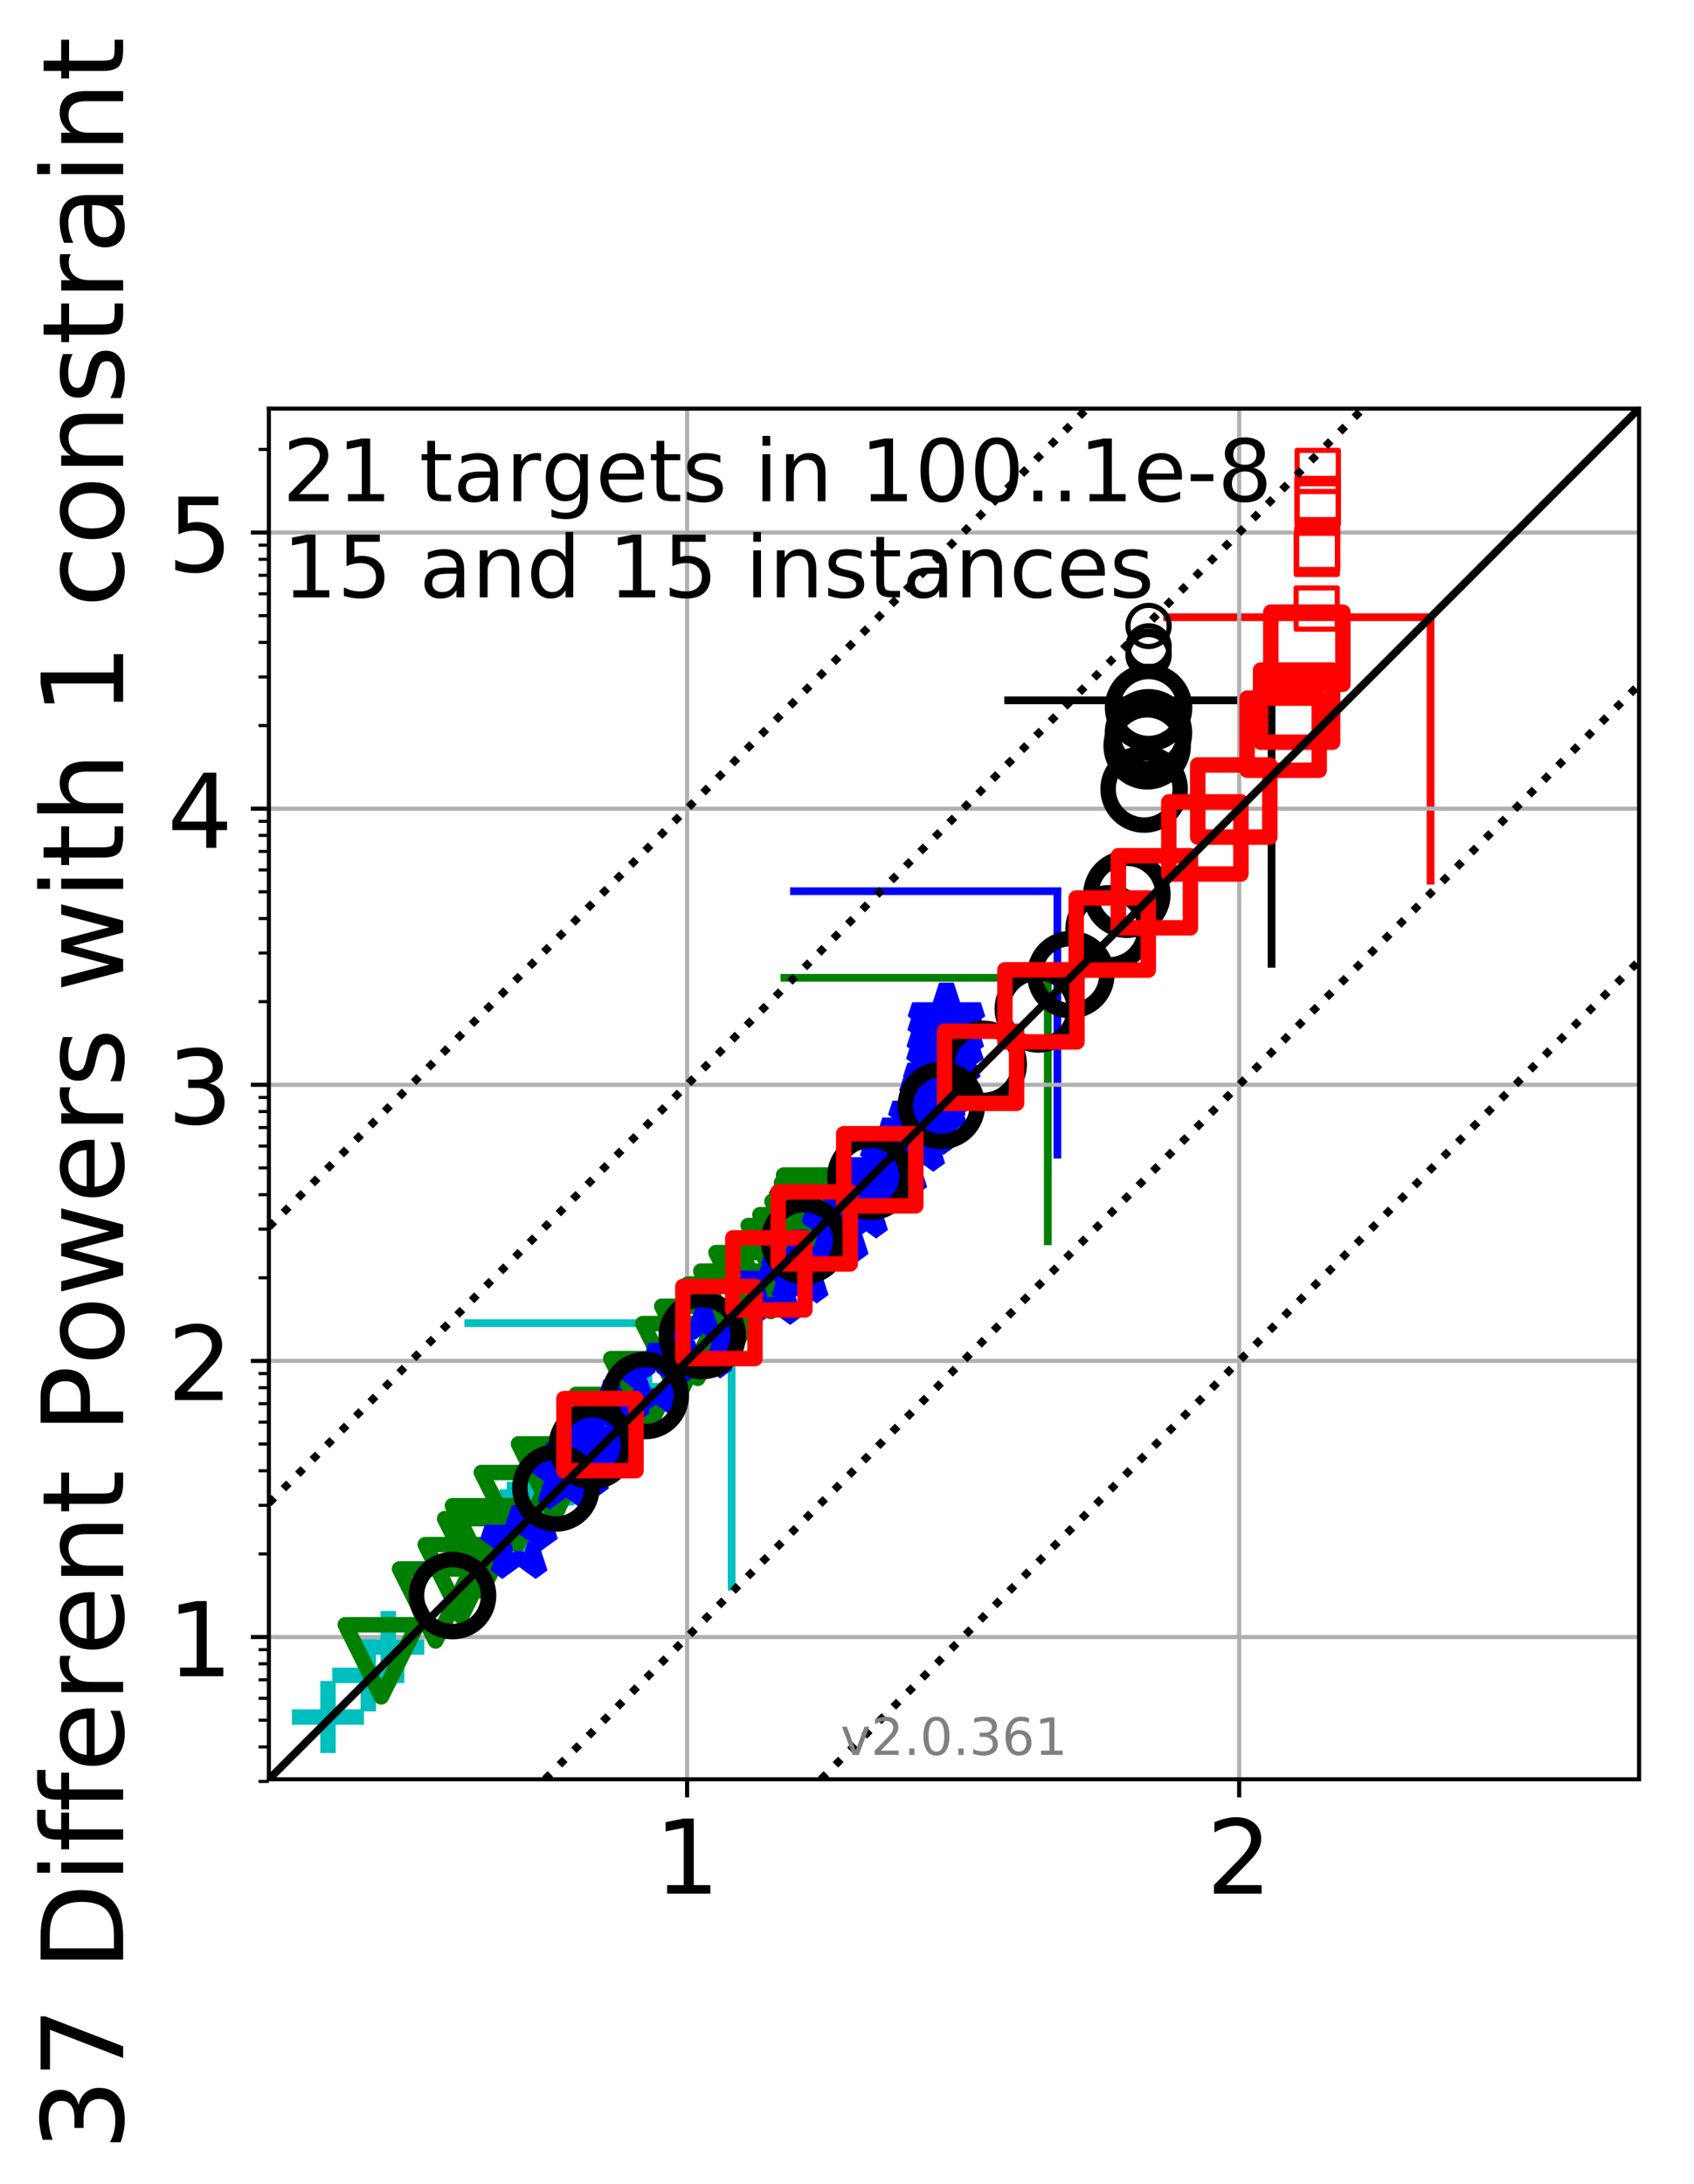 <?xml version="1.0" encoding="utf-8" standalone="no"?>
<!DOCTYPE svg PUBLIC "-//W3C//DTD SVG 1.1//EN"
  "http://www.w3.org/Graphics/SVG/1.1/DTD/svg11.dtd">
<!-- Created with matplotlib (http://matplotlib.org/) -->
<svg height="424pt" version="1.1" viewBox="0 0 329 424" width="329pt" xmlns="http://www.w3.org/2000/svg" xmlns:xlink="http://www.w3.org/1999/xlink">
 <defs>
  <style type="text/css">
*{stroke-linecap:butt;stroke-linejoin:round;}
  </style>
 </defs>
 <g id="figure_1">
  <g id="patch_1">
   <path d="M -0 424.783 
L 329.029 424.783 
L 329.029 0 
L -0 0 
z
" style="fill:#ffffff;"/>
  </g>
  <g id="axes_1">
   <g id="patch_2">
    <path d="M 52.217 345.447 
L 318.329 345.447 
L 318.329 79.335 
L 52.217 79.335 
z
" style="fill:#ffffff;"/>
   </g>
   <g id="line2d_1">
    <path clip-path="url(#p9c17850e7b)" d="M 142.097 308.044 
L 142.097 256.888 
" style="fill:none;stroke:#00bfbf;stroke-linecap:square;stroke-width:1.5;"/>
   </g>
   <g id="line2d_2">
    <path clip-path="url(#p9c17850e7b)" d="M 90.942 256.888 
L 142.097 256.888 
" style="fill:none;stroke:#00bfbf;stroke-linecap:square;stroke-width:1.5;"/>
   </g>
   <g id="line2d_3">
    <path clip-path="url(#p9c17850e7b)" d="M 203.494 240.997 
L 203.494 189.841 
" style="fill:none;stroke:#008000;stroke-linecap:square;stroke-width:1.5;"/>
   </g>
   <g id="line2d_4">
    <path clip-path="url(#p9c17850e7b)" d="M 152.338 189.841 
L 203.494 189.841 
" style="fill:none;stroke:#008000;stroke-linecap:square;stroke-width:1.5;"/>
   </g>
   <g id="line2d_5">
    <path clip-path="url(#p9c17850e7b)" d="M 205.359 224.182 
L 205.359 173.026 
" style="fill:none;stroke:#0000ff;stroke-linecap:square;stroke-width:1.5;"/>
   </g>
   <g id="line2d_6">
    <path clip-path="url(#p9c17850e7b)" d="M 154.203 173.026 
L 205.359 173.026 
" style="fill:none;stroke:#0000ff;stroke-linecap:square;stroke-width:1.5;"/>
   </g>
   <g id="line2d_7">
    <path clip-path="url(#p9c17850e7b)" d="M 246.958 187.123 
L 246.958 135.967 
" style="fill:none;stroke:#000000;stroke-linecap:square;stroke-width:1.5;"/>
   </g>
   <g id="line2d_8">
    <path clip-path="url(#p9c17850e7b)" d="M 195.802 135.967 
L 246.958 135.967 
" style="fill:none;stroke:#000000;stroke-linecap:square;stroke-width:1.5;"/>
   </g>
   <g id="line2d_9">
    <path clip-path="url(#p9c17850e7b)" d="M 277.835 170.984 
L 277.835 119.829 
" style="fill:none;stroke:#ff0000;stroke-linecap:square;stroke-width:1.5;"/>
   </g>
   <g id="line2d_10">
    <path clip-path="url(#p9c17850e7b)" d="M 226.679 119.829 
L 277.835 119.829 
" style="fill:none;stroke:#ff0000;stroke-linecap:square;stroke-width:1.5;"/>
   </g>
   <g id="matplotlib.axis_1">
    <g id="xtick_1">
     <g id="line2d_11">
      <path clip-path="url(#p9c17850e7b)" d="M 133.447 345.447 
L 133.447 79.335 
" style="fill:none;stroke:#b0b0b0;stroke-linecap:square;stroke-width:0.8;"/>
     </g>
     <g id="line2d_12">
      <defs>
       <path d="M 0 0 
L 0 3.5 
" id="md184f99ed3" style="stroke:#000000;stroke-width:0.8;"/>
      </defs>
      <g>
       <use style="stroke:#000000;stroke-width:0.8;" x="133.447" xlink:href="#md184f99ed3" y="345.447"/>
      </g>
     </g>
     <g id="text_1">
      <!-- 1 -->
      <defs>
       <path d="M 12.406 8.297 
L 28.516 8.297 
L 28.516 63.922 
L 10.984 60.406 
L 10.984 69.391 
L 28.422 72.906 
L 38.281 72.906 
L 38.281 8.297 
L 54.391 8.297 
L 54.391 0 
L 12.406 0 
z
" id="DejaVuSans-31"/>
      </defs>
      <g transform="translate(127.084 367.644)scale(0.2 -0.2)">
       <use xlink:href="#DejaVuSans-31"/>
      </g>
     </g>
    </g>
    <g id="xtick_2">
     <g id="line2d_13">
      <path clip-path="url(#p9c17850e7b)" d="M 240.664 345.447 
L 240.664 79.335 
" style="fill:none;stroke:#b0b0b0;stroke-linecap:square;stroke-width:0.8;"/>
     </g>
     <g id="line2d_14">
      <g>
       <use style="stroke:#000000;stroke-width:0.8;" x="240.664" xlink:href="#md184f99ed3" y="345.447"/>
      </g>
     </g>
     <g id="text_2">
      <!-- 2 -->
      <defs>
       <path d="M 19.188 8.297 
L 53.609 8.297 
L 53.609 0 
L 7.328 0 
L 7.328 8.297 
Q 12.938 14.109 22.625 23.891 
Q 32.328 33.688 34.812 36.531 
Q 39.547 41.844 41.422 45.531 
Q 43.312 49.219 43.312 52.781 
Q 43.312 58.594 39.234 62.25 
Q 35.156 65.922 28.609 65.922 
Q 23.969 65.922 18.812 64.312 
Q 13.672 62.703 7.812 59.422 
L 7.812 69.391 
Q 13.766 71.781 18.938 73 
Q 24.125 74.219 28.422 74.219 
Q 39.75 74.219 46.484 68.547 
Q 53.219 62.891 53.219 53.422 
Q 53.219 48.922 51.531 44.891 
Q 49.859 40.875 45.406 35.406 
Q 44.188 33.984 37.641 27.219 
Q 31.109 20.453 19.188 8.297 
z
" id="DejaVuSans-32"/>
      </defs>
      <g transform="translate(234.301 367.644)scale(0.2 -0.2)">
       <use xlink:href="#DejaVuSans-32"/>
      </g>
     </g>
    </g>
   </g>
   <g id="matplotlib.axis_2">
    <g id="ytick_1">
     <g id="line2d_15">
      <path clip-path="url(#p9c17850e7b)" d="M 52.217 317.826 
L 318.329 317.826 
" style="fill:none;stroke:#b0b0b0;stroke-linecap:square;stroke-width:0.8;"/>
     </g>
     <g id="line2d_16">
      <defs>
       <path d="M 0 0 
L -3.5 0 
" id="m68f5dae1fc" style="stroke:#000000;stroke-width:0.8;"/>
      </defs>
      <g>
       <use style="stroke:#000000;stroke-width:0.8;" x="52.217" xlink:href="#m68f5dae1fc" y="317.826"/>
      </g>
     </g>
     <g id="text_3">
      <!-- 1 -->
      <g transform="translate(32.492 325.425)scale(0.2 -0.2)">
       <use xlink:href="#DejaVuSans-31"/>
      </g>
     </g>
    </g>
    <g id="ytick_2">
     <g id="line2d_17">
      <path clip-path="url(#p9c17850e7b)" d="M 52.217 264.217 
L 318.329 264.217 
" style="fill:none;stroke:#b0b0b0;stroke-linecap:square;stroke-width:0.8;"/>
     </g>
     <g id="line2d_18">
      <g>
       <use style="stroke:#000000;stroke-width:0.8;" x="52.217" xlink:href="#m68f5dae1fc" y="264.217"/>
      </g>
     </g>
     <g id="text_4">
      <!-- 2 -->
      <g transform="translate(32.492 271.816)scale(0.2 -0.2)">
       <use xlink:href="#DejaVuSans-32"/>
      </g>
     </g>
    </g>
    <g id="ytick_3">
     <g id="line2d_19">
      <path clip-path="url(#p9c17850e7b)" d="M 52.217 210.609 
L 318.329 210.609 
" style="fill:none;stroke:#b0b0b0;stroke-linecap:square;stroke-width:0.8;"/>
     </g>
     <g id="line2d_20">
      <g>
       <use style="stroke:#000000;stroke-width:0.8;" x="52.217" xlink:href="#m68f5dae1fc" y="210.609"/>
      </g>
     </g>
     <g id="text_5">
      <!-- 3 -->
      <defs>
       <path d="M 40.578 39.312 
Q 47.656 37.797 51.625 33 
Q 55.609 28.219 55.609 21.188 
Q 55.609 10.406 48.188 4.484 
Q 40.766 -1.422 27.094 -1.422 
Q 22.516 -1.422 17.656 -0.516 
Q 12.797 0.391 7.625 2.203 
L 7.625 11.719 
Q 11.719 9.328 16.594 8.109 
Q 21.484 6.891 26.812 6.891 
Q 36.078 6.891 40.938 10.547 
Q 45.797 14.203 45.797 21.188 
Q 45.797 27.641 41.281 31.266 
Q 36.766 34.906 28.719 34.906 
L 20.219 34.906 
L 20.219 43.016 
L 29.109 43.016 
Q 36.375 43.016 40.234 45.922 
Q 44.094 48.828 44.094 54.297 
Q 44.094 59.906 40.109 62.906 
Q 36.141 65.922 28.719 65.922 
Q 24.656 65.922 20.016 65.031 
Q 15.375 64.156 9.812 62.312 
L 9.812 71.094 
Q 15.438 72.656 20.344 73.438 
Q 25.25 74.219 29.594 74.219 
Q 40.828 74.219 47.359 69.109 
Q 53.906 64.016 53.906 55.328 
Q 53.906 49.266 50.438 45.094 
Q 46.969 40.922 40.578 39.312 
z
" id="DejaVuSans-33"/>
      </defs>
      <g transform="translate(32.492 218.207)scale(0.2 -0.2)">
       <use xlink:href="#DejaVuSans-33"/>
      </g>
     </g>
    </g>
    <g id="ytick_4">
     <g id="line2d_21">
      <path clip-path="url(#p9c17850e7b)" d="M 52.217 157 
L 318.329 157 
" style="fill:none;stroke:#b0b0b0;stroke-linecap:square;stroke-width:0.8;"/>
     </g>
     <g id="line2d_22">
      <g>
       <use style="stroke:#000000;stroke-width:0.8;" x="52.217" xlink:href="#m68f5dae1fc" y="157"/>
      </g>
     </g>
     <g id="text_6">
      <!-- 4 -->
      <defs>
       <path d="M 37.797 64.312 
L 12.891 25.391 
L 37.797 25.391 
z
M 35.203 72.906 
L 47.609 72.906 
L 47.609 25.391 
L 58.016 25.391 
L 58.016 17.188 
L 47.609 17.188 
L 47.609 0 
L 37.797 0 
L 37.797 17.188 
L 4.891 17.188 
L 4.891 26.703 
z
" id="DejaVuSans-34"/>
      </defs>
      <g transform="translate(32.492 164.599)scale(0.2 -0.2)">
       <use xlink:href="#DejaVuSans-34"/>
      </g>
     </g>
    </g>
    <g id="ytick_5">
     <g id="line2d_23">
      <path clip-path="url(#p9c17850e7b)" d="M 52.217 103.392 
L 318.329 103.392 
" style="fill:none;stroke:#b0b0b0;stroke-linecap:square;stroke-width:0.8;"/>
     </g>
     <g id="line2d_24">
      <g>
       <use style="stroke:#000000;stroke-width:0.8;" x="52.217" xlink:href="#m68f5dae1fc" y="103.392"/>
      </g>
     </g>
     <g id="text_7">
      <!-- 5 -->
      <defs>
       <path d="M 10.797 72.906 
L 49.516 72.906 
L 49.516 64.594 
L 19.828 64.594 
L 19.828 46.734 
Q 21.969 47.469 24.109 47.828 
Q 26.266 48.188 28.422 48.188 
Q 40.625 48.188 47.75 41.5 
Q 54.891 34.812 54.891 23.391 
Q 54.891 11.625 47.562 5.094 
Q 40.234 -1.422 26.906 -1.422 
Q 22.312 -1.422 17.547 -0.641 
Q 12.797 0.141 7.719 1.703 
L 7.719 11.625 
Q 12.109 9.234 16.797 8.062 
Q 21.484 6.891 26.703 6.891 
Q 35.156 6.891 40.078 11.328 
Q 45.016 15.766 45.016 23.391 
Q 45.016 31 40.078 35.438 
Q 35.156 39.891 26.703 39.891 
Q 22.75 39.891 18.812 39.016 
Q 14.891 38.141 10.797 36.281 
z
" id="DejaVuSans-35"/>
      </defs>
      <g transform="translate(32.492 110.99)scale(0.2 -0.2)">
       <use xlink:href="#DejaVuSans-35"/>
      </g>
     </g>
    </g>
    <g id="ytick_6">
     <g id="line2d_25">
      <defs>
       <path d="M 0 0 
L -2 0 
" id="md8cac33930" style="stroke:#000000;stroke-width:0.6;"/>
      </defs>
      <g>
       <use style="stroke:#000000;stroke-width:0.6;" x="52.217" xlink:href="#md8cac33930" y="345.857"/>
      </g>
     </g>
    </g>
    <g id="ytick_7">
     <g id="line2d_26">
      <g>
       <use style="stroke:#000000;stroke-width:0.6;" x="52.217" xlink:href="#md8cac33930" y="339.159"/>
      </g>
     </g>
    </g>
    <g id="ytick_8">
     <g id="line2d_27">
      <g>
       <use style="stroke:#000000;stroke-width:0.6;" x="52.217" xlink:href="#md8cac33930" y="333.964"/>
      </g>
     </g>
    </g>
    <g id="ytick_9">
     <g id="line2d_28">
      <g>
       <use style="stroke:#000000;stroke-width:0.6;" x="52.217" xlink:href="#md8cac33930" y="329.719"/>
      </g>
     </g>
    </g>
    <g id="ytick_10">
     <g id="line2d_29">
      <g>
       <use style="stroke:#000000;stroke-width:0.6;" x="52.217" xlink:href="#md8cac33930" y="326.13"/>
      </g>
     </g>
    </g>
    <g id="ytick_11">
     <g id="line2d_30">
      <g>
       <use style="stroke:#000000;stroke-width:0.6;" x="52.217" xlink:href="#md8cac33930" y="323.021"/>
      </g>
     </g>
    </g>
    <g id="ytick_12">
     <g id="line2d_31">
      <g>
       <use style="stroke:#000000;stroke-width:0.6;" x="52.217" xlink:href="#md8cac33930" y="320.279"/>
      </g>
     </g>
    </g>
    <g id="ytick_13">
     <g id="line2d_32">
      <g>
       <use style="stroke:#000000;stroke-width:0.6;" x="52.217" xlink:href="#md8cac33930" y="301.688"/>
      </g>
     </g>
    </g>
    <g id="ytick_14">
     <g id="line2d_33">
      <g>
       <use style="stroke:#000000;stroke-width:0.6;" x="52.217" xlink:href="#md8cac33930" y="292.248"/>
      </g>
     </g>
    </g>
    <g id="ytick_15">
     <g id="line2d_34">
      <g>
       <use style="stroke:#000000;stroke-width:0.6;" x="52.217" xlink:href="#md8cac33930" y="285.551"/>
      </g>
     </g>
    </g>
    <g id="ytick_16">
     <g id="line2d_35">
      <g>
       <use style="stroke:#000000;stroke-width:0.6;" x="52.217" xlink:href="#md8cac33930" y="280.355"/>
      </g>
     </g>
    </g>
    <g id="ytick_17">
     <g id="line2d_36">
      <g>
       <use style="stroke:#000000;stroke-width:0.6;" x="52.217" xlink:href="#md8cac33930" y="276.111"/>
      </g>
     </g>
    </g>
    <g id="ytick_18">
     <g id="line2d_37">
      <g>
       <use style="stroke:#000000;stroke-width:0.6;" x="52.217" xlink:href="#md8cac33930" y="272.522"/>
      </g>
     </g>
    </g>
    <g id="ytick_19">
     <g id="line2d_38">
      <g>
       <use style="stroke:#000000;stroke-width:0.6;" x="52.217" xlink:href="#md8cac33930" y="269.413"/>
      </g>
     </g>
    </g>
    <g id="ytick_20">
     <g id="line2d_39">
      <g>
       <use style="stroke:#000000;stroke-width:0.6;" x="52.217" xlink:href="#md8cac33930" y="266.67"/>
      </g>
     </g>
    </g>
    <g id="ytick_21">
     <g id="line2d_40">
      <g>
       <use style="stroke:#000000;stroke-width:0.6;" x="52.217" xlink:href="#md8cac33930" y="248.08"/>
      </g>
     </g>
    </g>
    <g id="ytick_22">
     <g id="line2d_41">
      <g>
       <use style="stroke:#000000;stroke-width:0.6;" x="52.217" xlink:href="#md8cac33930" y="238.64"/>
      </g>
     </g>
    </g>
    <g id="ytick_23">
     <g id="line2d_42">
      <g>
       <use style="stroke:#000000;stroke-width:0.6;" x="52.217" xlink:href="#md8cac33930" y="231.942"/>
      </g>
     </g>
    </g>
    <g id="ytick_24">
     <g id="line2d_43">
      <g>
       <use style="stroke:#000000;stroke-width:0.6;" x="52.217" xlink:href="#md8cac33930" y="226.747"/>
      </g>
     </g>
    </g>
    <g id="ytick_25">
     <g id="line2d_44">
      <g>
       <use style="stroke:#000000;stroke-width:0.6;" x="52.217" xlink:href="#md8cac33930" y="222.502"/>
      </g>
     </g>
    </g>
    <g id="ytick_26">
     <g id="line2d_45">
      <g>
       <use style="stroke:#000000;stroke-width:0.6;" x="52.217" xlink:href="#md8cac33930" y="218.913"/>
      </g>
     </g>
    </g>
    <g id="ytick_27">
     <g id="line2d_46">
      <g>
       <use style="stroke:#000000;stroke-width:0.6;" x="52.217" xlink:href="#md8cac33930" y="215.804"/>
      </g>
     </g>
    </g>
    <g id="ytick_28">
     <g id="line2d_47">
      <g>
       <use style="stroke:#000000;stroke-width:0.6;" x="52.217" xlink:href="#md8cac33930" y="213.062"/>
      </g>
     </g>
    </g>
    <g id="ytick_29">
     <g id="line2d_48">
      <g>
       <use style="stroke:#000000;stroke-width:0.6;" x="52.217" xlink:href="#md8cac33930" y="194.471"/>
      </g>
     </g>
    </g>
    <g id="ytick_30">
     <g id="line2d_49">
      <g>
       <use style="stroke:#000000;stroke-width:0.6;" x="52.217" xlink:href="#md8cac33930" y="185.031"/>
      </g>
     </g>
    </g>
    <g id="ytick_31">
     <g id="line2d_50">
      <g>
       <use style="stroke:#000000;stroke-width:0.6;" x="52.217" xlink:href="#md8cac33930" y="178.333"/>
      </g>
     </g>
    </g>
    <g id="ytick_32">
     <g id="line2d_51">
      <g>
       <use style="stroke:#000000;stroke-width:0.6;" x="52.217" xlink:href="#md8cac33930" y="173.138"/>
      </g>
     </g>
    </g>
    <g id="ytick_33">
     <g id="line2d_52">
      <g>
       <use style="stroke:#000000;stroke-width:0.6;" x="52.217" xlink:href="#md8cac33930" y="168.893"/>
      </g>
     </g>
    </g>
    <g id="ytick_34">
     <g id="line2d_53">
      <g>
       <use style="stroke:#000000;stroke-width:0.6;" x="52.217" xlink:href="#md8cac33930" y="165.304"/>
      </g>
     </g>
    </g>
    <g id="ytick_35">
     <g id="line2d_54">
      <g>
       <use style="stroke:#000000;stroke-width:0.6;" x="52.217" xlink:href="#md8cac33930" y="162.195"/>
      </g>
     </g>
    </g>
    <g id="ytick_36">
     <g id="line2d_55">
      <g>
       <use style="stroke:#000000;stroke-width:0.6;" x="52.217" xlink:href="#md8cac33930" y="159.453"/>
      </g>
     </g>
    </g>
    <g id="ytick_37">
     <g id="line2d_56">
      <g>
       <use style="stroke:#000000;stroke-width:0.6;" x="52.217" xlink:href="#md8cac33930" y="140.862"/>
      </g>
     </g>
    </g>
    <g id="ytick_38">
     <g id="line2d_57">
      <g>
       <use style="stroke:#000000;stroke-width:0.6;" x="52.217" xlink:href="#md8cac33930" y="131.422"/>
      </g>
     </g>
    </g>
    <g id="ytick_39">
     <g id="line2d_58">
      <g>
       <use style="stroke:#000000;stroke-width:0.6;" x="52.217" xlink:href="#md8cac33930" y="124.725"/>
      </g>
     </g>
    </g>
    <g id="ytick_40">
     <g id="line2d_59">
      <g>
       <use style="stroke:#000000;stroke-width:0.6;" x="52.217" xlink:href="#md8cac33930" y="119.529"/>
      </g>
     </g>
    </g>
    <g id="ytick_41">
     <g id="line2d_60">
      <g>
       <use style="stroke:#000000;stroke-width:0.6;" x="52.217" xlink:href="#md8cac33930" y="115.285"/>
      </g>
     </g>
    </g>
    <g id="ytick_42">
     <g id="line2d_61">
      <g>
       <use style="stroke:#000000;stroke-width:0.6;" x="52.217" xlink:href="#md8cac33930" y="111.696"/>
      </g>
     </g>
    </g>
    <g id="ytick_43">
     <g id="line2d_62">
      <g>
       <use style="stroke:#000000;stroke-width:0.6;" x="52.217" xlink:href="#md8cac33930" y="108.587"/>
      </g>
     </g>
    </g>
    <g id="ytick_44">
     <g id="line2d_63">
      <g>
       <use style="stroke:#000000;stroke-width:0.6;" x="52.217" xlink:href="#md8cac33930" y="105.845"/>
      </g>
     </g>
    </g>
    <g id="ytick_45">
     <g id="line2d_64">
      <g>
       <use style="stroke:#000000;stroke-width:0.6;" x="52.217" xlink:href="#md8cac33930" y="87.254"/>
      </g>
     </g>
    </g>
    <g id="text_8">
     <!-- 37 Different Powers with 1 constraint -->
     <defs>
      <path d="M 8.203 72.906 
L 55.078 72.906 
L 55.078 68.703 
L 28.609 0 
L 18.312 0 
L 43.219 64.594 
L 8.203 64.594 
z
" id="DejaVuSans-37"/>
      <path id="DejaVuSans-20"/>
      <path d="M 19.672 64.797 
L 19.672 8.109 
L 31.594 8.109 
Q 46.688 8.109 53.688 14.938 
Q 60.688 21.781 60.688 36.531 
Q 60.688 51.172 53.688 57.984 
Q 46.688 64.797 31.594 64.797 
z
M 9.812 72.906 
L 30.078 72.906 
Q 51.266 72.906 61.172 64.094 
Q 71.094 55.281 71.094 36.531 
Q 71.094 17.672 61.125 8.828 
Q 51.172 0 30.078 0 
L 9.812 0 
z
" id="DejaVuSans-44"/>
      <path d="M 9.422 54.688 
L 18.406 54.688 
L 18.406 0 
L 9.422 0 
z
M 9.422 75.984 
L 18.406 75.984 
L 18.406 64.594 
L 9.422 64.594 
z
" id="DejaVuSans-69"/>
      <path d="M 37.109 75.984 
L 37.109 68.5 
L 28.516 68.5 
Q 23.688 68.5 21.797 66.547 
Q 19.922 64.594 19.922 59.516 
L 19.922 54.688 
L 34.719 54.688 
L 34.719 47.703 
L 19.922 47.703 
L 19.922 0 
L 10.891 0 
L 10.891 47.703 
L 2.297 47.703 
L 2.297 54.688 
L 10.891 54.688 
L 10.891 58.5 
Q 10.891 67.625 15.141 71.797 
Q 19.391 75.984 28.609 75.984 
z
" id="DejaVuSans-66"/>
      <path d="M 56.203 29.594 
L 56.203 25.203 
L 14.891 25.203 
Q 15.484 15.922 20.484 11.062 
Q 25.484 6.203 34.422 6.203 
Q 39.594 6.203 44.453 7.469 
Q 49.312 8.734 54.109 11.281 
L 54.109 2.781 
Q 49.266 0.734 44.188 -0.344 
Q 39.109 -1.422 33.891 -1.422 
Q 20.797 -1.422 13.156 6.188 
Q 5.516 13.812 5.516 26.812 
Q 5.516 40.234 12.766 48.109 
Q 20.016 56 32.328 56 
Q 43.359 56 49.781 48.891 
Q 56.203 41.797 56.203 29.594 
z
M 47.219 32.234 
Q 47.125 39.594 43.094 43.984 
Q 39.062 48.391 32.422 48.391 
Q 24.906 48.391 20.391 44.141 
Q 15.875 39.891 15.188 32.172 
z
" id="DejaVuSans-65"/>
      <path d="M 41.109 46.297 
Q 39.594 47.172 37.812 47.578 
Q 36.031 48 33.891 48 
Q 26.266 48 22.188 43.047 
Q 18.109 38.094 18.109 28.812 
L 18.109 0 
L 9.078 0 
L 9.078 54.688 
L 18.109 54.688 
L 18.109 46.188 
Q 20.953 51.172 25.484 53.578 
Q 30.031 56 36.531 56 
Q 37.453 56 38.578 55.875 
Q 39.703 55.766 41.062 55.516 
z
" id="DejaVuSans-72"/>
      <path d="M 54.891 33.016 
L 54.891 0 
L 45.906 0 
L 45.906 32.719 
Q 45.906 40.484 42.875 44.328 
Q 39.844 48.188 33.797 48.188 
Q 26.516 48.188 22.312 43.547 
Q 18.109 38.922 18.109 30.906 
L 18.109 0 
L 9.078 0 
L 9.078 54.688 
L 18.109 54.688 
L 18.109 46.188 
Q 21.344 51.125 25.703 53.562 
Q 30.078 56 35.797 56 
Q 45.219 56 50.047 50.172 
Q 54.891 44.344 54.891 33.016 
z
" id="DejaVuSans-6e"/>
      <path d="M 18.312 70.219 
L 18.312 54.688 
L 36.812 54.688 
L 36.812 47.703 
L 18.312 47.703 
L 18.312 18.016 
Q 18.312 11.328 20.141 9.422 
Q 21.969 7.516 27.594 7.516 
L 36.812 7.516 
L 36.812 0 
L 27.594 0 
Q 17.188 0 13.234 3.875 
Q 9.281 7.766 9.281 18.016 
L 9.281 47.703 
L 2.688 47.703 
L 2.688 54.688 
L 9.281 54.688 
L 9.281 70.219 
z
" id="DejaVuSans-74"/>
      <path d="M 19.672 64.797 
L 19.672 37.406 
L 32.078 37.406 
Q 38.969 37.406 42.719 40.969 
Q 46.484 44.531 46.484 51.125 
Q 46.484 57.672 42.719 61.234 
Q 38.969 64.797 32.078 64.797 
z
M 9.812 72.906 
L 32.078 72.906 
Q 44.344 72.906 50.609 67.359 
Q 56.891 61.812 56.891 51.125 
Q 56.891 40.328 50.609 34.812 
Q 44.344 29.297 32.078 29.297 
L 19.672 29.297 
L 19.672 0 
L 9.812 0 
z
" id="DejaVuSans-50"/>
      <path d="M 30.609 48.391 
Q 23.391 48.391 19.188 42.75 
Q 14.984 37.109 14.984 27.297 
Q 14.984 17.484 19.156 11.844 
Q 23.344 6.203 30.609 6.203 
Q 37.797 6.203 41.984 11.859 
Q 46.188 17.531 46.188 27.297 
Q 46.188 37.016 41.984 42.703 
Q 37.797 48.391 30.609 48.391 
z
M 30.609 56 
Q 42.328 56 49.016 48.375 
Q 55.719 40.766 55.719 27.297 
Q 55.719 13.875 49.016 6.219 
Q 42.328 -1.422 30.609 -1.422 
Q 18.844 -1.422 12.172 6.219 
Q 5.516 13.875 5.516 27.297 
Q 5.516 40.766 12.172 48.375 
Q 18.844 56 30.609 56 
z
" id="DejaVuSans-6f"/>
      <path d="M 4.203 54.688 
L 13.188 54.688 
L 24.422 12.016 
L 35.594 54.688 
L 46.188 54.688 
L 57.422 12.016 
L 68.609 54.688 
L 77.594 54.688 
L 63.281 0 
L 52.688 0 
L 40.922 44.828 
L 29.109 0 
L 18.5 0 
z
" id="DejaVuSans-77"/>
      <path d="M 44.281 53.078 
L 44.281 44.578 
Q 40.484 46.531 36.375 47.5 
Q 32.281 48.484 27.875 48.484 
Q 21.188 48.484 17.844 46.438 
Q 14.5 44.391 14.5 40.281 
Q 14.5 37.156 16.891 35.375 
Q 19.281 33.594 26.516 31.984 
L 29.594 31.297 
Q 39.156 29.25 43.188 25.516 
Q 47.219 21.781 47.219 15.094 
Q 47.219 7.469 41.188 3.016 
Q 35.156 -1.422 24.609 -1.422 
Q 20.219 -1.422 15.453 -0.562 
Q 10.688 0.297 5.422 2 
L 5.422 11.281 
Q 10.406 8.688 15.234 7.391 
Q 20.062 6.109 24.812 6.109 
Q 31.156 6.109 34.562 8.281 
Q 37.984 10.453 37.984 14.406 
Q 37.984 18.062 35.516 20.016 
Q 33.062 21.969 24.703 23.781 
L 21.578 24.516 
Q 13.234 26.266 9.516 29.906 
Q 5.812 33.547 5.812 39.891 
Q 5.812 47.609 11.281 51.797 
Q 16.75 56 26.812 56 
Q 31.781 56 36.172 55.266 
Q 40.578 54.547 44.281 53.078 
z
" id="DejaVuSans-73"/>
      <path d="M 54.891 33.016 
L 54.891 0 
L 45.906 0 
L 45.906 32.719 
Q 45.906 40.484 42.875 44.328 
Q 39.844 48.188 33.797 48.188 
Q 26.516 48.188 22.312 43.547 
Q 18.109 38.922 18.109 30.906 
L 18.109 0 
L 9.078 0 
L 9.078 75.984 
L 18.109 75.984 
L 18.109 46.188 
Q 21.344 51.125 25.703 53.562 
Q 30.078 56 35.797 56 
Q 45.219 56 50.047 50.172 
Q 54.891 44.344 54.891 33.016 
z
" id="DejaVuSans-68"/>
      <path d="M 48.781 52.594 
L 48.781 44.188 
Q 44.969 46.297 41.141 47.344 
Q 37.312 48.391 33.406 48.391 
Q 24.656 48.391 19.812 42.844 
Q 14.984 37.312 14.984 27.297 
Q 14.984 17.281 19.812 11.734 
Q 24.656 6.203 33.406 6.203 
Q 37.312 6.203 41.141 7.25 
Q 44.969 8.297 48.781 10.406 
L 48.781 2.094 
Q 45.016 0.344 40.984 -0.531 
Q 36.969 -1.422 32.422 -1.422 
Q 20.062 -1.422 12.781 6.344 
Q 5.516 14.109 5.516 27.297 
Q 5.516 40.672 12.859 48.328 
Q 20.219 56 33.016 56 
Q 37.156 56 41.109 55.141 
Q 45.062 54.297 48.781 52.594 
z
" id="DejaVuSans-63"/>
      <path d="M 34.281 27.484 
Q 23.391 27.484 19.188 25 
Q 14.984 22.516 14.984 16.5 
Q 14.984 11.719 18.141 8.906 
Q 21.297 6.109 26.703 6.109 
Q 34.188 6.109 38.703 11.406 
Q 43.219 16.703 43.219 25.484 
L 43.219 27.484 
z
M 52.203 31.203 
L 52.203 0 
L 43.219 0 
L 43.219 8.297 
Q 40.141 3.328 35.547 0.953 
Q 30.953 -1.422 24.312 -1.422 
Q 15.922 -1.422 10.953 3.297 
Q 6 8.016 6 15.922 
Q 6 25.141 12.172 29.828 
Q 18.359 34.516 30.609 34.516 
L 43.219 34.516 
L 43.219 35.406 
Q 43.219 41.609 39.141 45 
Q 35.062 48.391 27.688 48.391 
Q 23 48.391 18.547 47.266 
Q 14.109 46.141 10.016 43.891 
L 10.016 52.203 
Q 14.938 54.109 19.578 55.047 
Q 24.219 56 28.609 56 
Q 40.484 56 46.344 49.844 
Q 52.203 43.703 52.203 31.203 
z
" id="DejaVuSans-61"/>
     </defs>
     <g transform="translate(23.917 417.582)rotate(-90)scale(0.22 -0.22)">
      <use xlink:href="#DejaVuSans-33"/>
      <use x="63.623" xlink:href="#DejaVuSans-37"/>
      <use x="127.246" xlink:href="#DejaVuSans-20"/>
      <use x="159.033" xlink:href="#DejaVuSans-44"/>
      <use x="236.035" xlink:href="#DejaVuSans-69"/>
      <use x="263.818" xlink:href="#DejaVuSans-66"/>
      <use x="299.023" xlink:href="#DejaVuSans-66"/>
      <use x="334.229" xlink:href="#DejaVuSans-65"/>
      <use x="395.752" xlink:href="#DejaVuSans-72"/>
      <use x="436.834" xlink:href="#DejaVuSans-65"/>
      <use x="498.357" xlink:href="#DejaVuSans-6e"/>
      <use x="561.736" xlink:href="#DejaVuSans-74"/>
      <use x="600.945" xlink:href="#DejaVuSans-20"/>
      <use x="632.732" xlink:href="#DejaVuSans-50"/>
      <use x="692.988" xlink:href="#DejaVuSans-6f"/>
      <use x="754.17" xlink:href="#DejaVuSans-77"/>
      <use x="835.957" xlink:href="#DejaVuSans-65"/>
      <use x="897.48" xlink:href="#DejaVuSans-72"/>
      <use x="938.594" xlink:href="#DejaVuSans-73"/>
      <use x="990.693" xlink:href="#DejaVuSans-20"/>
      <use x="1022.48" xlink:href="#DejaVuSans-77"/>
      <use x="1104.268" xlink:href="#DejaVuSans-69"/>
      <use x="1132.051" xlink:href="#DejaVuSans-74"/>
      <use x="1171.26" xlink:href="#DejaVuSans-68"/>
      <use x="1234.639" xlink:href="#DejaVuSans-20"/>
      <use x="1266.426" xlink:href="#DejaVuSans-31"/>
      <use x="1330.049" xlink:href="#DejaVuSans-20"/>
      <use x="1361.836" xlink:href="#DejaVuSans-63"/>
      <use x="1416.816" xlink:href="#DejaVuSans-6f"/>
      <use x="1477.998" xlink:href="#DejaVuSans-6e"/>
      <use x="1541.377" xlink:href="#DejaVuSans-73"/>
      <use x="1593.477" xlink:href="#DejaVuSans-74"/>
      <use x="1632.686" xlink:href="#DejaVuSans-72"/>
      <use x="1673.799" xlink:href="#DejaVuSans-61"/>
      <use x="1735.078" xlink:href="#DejaVuSans-69"/>
      <use x="1762.861" xlink:href="#DejaVuSans-6e"/>
      <use x="1826.24" xlink:href="#DejaVuSans-74"/>
     </g>
    </g>
   </g>
   <g id="line2d_65">
    <defs>
     <path d="M -7 0 
L 7 0 
M 0 7 
L 0 -7 
" id="m85fbe6b31f" style="stroke:#00bfbf;stroke-width:3;"/>
    </defs>
    <g>
     <use style="fill:none;stroke:#00bfbf;stroke-width:3;" x="63.7" xlink:href="#m85fbe6b31f" y="333.351"/>
     <use style="fill:none;stroke:#00bfbf;stroke-width:3;" x="71.534" xlink:href="#m85fbe6b31f" y="325.26"/>
     <use style="fill:none;stroke:#00bfbf;stroke-width:3;" x="75.406" xlink:href="#m85fbe6b31f" y="319.767"/>
     <use style="fill:none;stroke:#00bfbf;stroke-width:3;" x="102.084" xlink:href="#m85fbe6b31f" y="294.302"/>
     <use style="fill:none;stroke:#00bfbf;stroke-width:3;" x="102.79" xlink:href="#m85fbe6b31f" y="292.352"/>
     <use style="fill:none;stroke:#00bfbf;stroke-width:3;" x="104.03" xlink:href="#m85fbe6b31f" y="290.649"/>
     <use style="fill:none;stroke:#00bfbf;stroke-width:3;" x="105.416" xlink:href="#m85fbe6b31f" y="289.152"/>
     <use style="fill:none;stroke:#00bfbf;stroke-width:3;" x="106.724" xlink:href="#m85fbe6b31f" y="287.661"/>
     <use style="fill:none;stroke:#00bfbf;stroke-width:3;" x="107.398" xlink:href="#m85fbe6b31f" y="286.34"/>
     <use style="fill:none;stroke:#00bfbf;stroke-width:3;" x="109.918" xlink:href="#m85fbe6b31f" y="285.319"/>
     <use style="fill:none;stroke:#00bfbf;stroke-width:3;" x="110.673" xlink:href="#m85fbe6b31f" y="285.089"/>
     <use style="fill:none;stroke:#00bfbf;stroke-width:3;" x="111.324" xlink:href="#m85fbe6b31f" y="283.831"/>
     <use style="fill:none;stroke:#00bfbf;stroke-width:3;" x="113.176" xlink:href="#m85fbe6b31f" y="281.241"/>
     <use style="fill:none;stroke:#00bfbf;stroke-width:3;" x="115.569" xlink:href="#m85fbe6b31f" y="279.264"/>
     <use style="fill:none;stroke:#00bfbf;stroke-width:3;" x="117.678" xlink:href="#m85fbe6b31f" y="278.449"/>
     <use style="fill:none;stroke:#00bfbf;stroke-width:3;" x="119.043" xlink:href="#m85fbe6b31f" y="276.162"/>
     <use style="fill:none;stroke:#00bfbf;stroke-width:3;" x="119.612" xlink:href="#m85fbe6b31f" y="274.852"/>
     <use style="fill:none;stroke:#00bfbf;stroke-width:3;" x="120.871" xlink:href="#m85fbe6b31f" y="273.472"/>
     <use style="fill:none;stroke:#00bfbf;stroke-width:3;" x="121.811" xlink:href="#m85fbe6b31f" y="272.924"/>
     <use style="fill:none;stroke:#00bfbf;stroke-width:3;" x="123.82" xlink:href="#m85fbe6b31f" y="271.312"/>
     <use style="fill:none;stroke:#00bfbf;stroke-width:3;" x="125.187" xlink:href="#m85fbe6b31f" y="270.002"/>
    </g>
   </g>
   <g id="line2d_66">
    <defs>
     <path d="M -0 7 
L 7 -7 
L -7 -7 
z
" id="m164b5a5b5c" style="stroke:#008000;stroke-linejoin:miter;stroke-width:3;"/>
    </defs>
    <g>
     <use style="fill:none;stroke:#008000;stroke-linejoin:miter;stroke-width:3;" x="74.053" xlink:href="#m164b5a5b5c" y="322.446"/>
     <use style="fill:none;stroke:#008000;stroke-linejoin:miter;stroke-width:3;" x="84.594" xlink:href="#m164b5a5b5c" y="311.599"/>
     <use style="fill:none;stroke:#008000;stroke-linejoin:miter;stroke-width:3;" x="89.586" xlink:href="#m164b5a5b5c" y="306.884"/>
     <use style="fill:none;stroke:#008000;stroke-linejoin:miter;stroke-width:3;" x="93.35" xlink:href="#m164b5a5b5c" y="301.844"/>
     <use style="fill:none;stroke:#008000;stroke-linejoin:miter;stroke-width:3;" x="94.863" xlink:href="#m164b5a5b5c" y="299.329"/>
     <use style="fill:none;stroke:#008000;stroke-linejoin:miter;stroke-width:3;" x="100.478" xlink:href="#m164b5a5b5c" y="292.878"/>
     <use style="fill:none;stroke:#008000;stroke-linejoin:miter;stroke-width:3;" x="107.682" xlink:href="#m164b5a5b5c" y="287.324"/>
     <use style="fill:none;stroke:#008000;stroke-linejoin:miter;stroke-width:3;" x="118.87" xlink:href="#m164b5a5b5c" y="277.717"/>
     <use style="fill:none;stroke:#008000;stroke-linejoin:miter;stroke-width:3;" x="125.625" xlink:href="#m164b5a5b5c" y="270.771"/>
     <use style="fill:none;stroke:#008000;stroke-linejoin:miter;stroke-width:3;" x="131.84" xlink:href="#m164b5a5b5c" y="263.97"/>
     <use style="fill:none;stroke:#008000;stroke-linejoin:miter;stroke-width:3;" x="135.524" xlink:href="#m164b5a5b5c" y="260.602"/>
     <use style="fill:none;stroke:#008000;stroke-linejoin:miter;stroke-width:3;" x="140.583" xlink:href="#m164b5a5b5c" y="256.295"/>
     <use style="fill:none;stroke:#008000;stroke-linejoin:miter;stroke-width:3;" x="143.093" xlink:href="#m164b5a5b5c" y="253.785"/>
     <use style="fill:none;stroke:#008000;stroke-linejoin:miter;stroke-width:3;" x="146.055" xlink:href="#m164b5a5b5c" y="250.19"/>
     <use style="fill:none;stroke:#008000;stroke-linejoin:miter;stroke-width:3;" x="149.693" xlink:href="#m164b5a5b5c" y="247.634"/>
     <use style="fill:none;stroke:#008000;stroke-linejoin:miter;stroke-width:3;" x="152.306" xlink:href="#m164b5a5b5c" y="244.934"/>
     <use style="fill:none;stroke:#008000;stroke-linejoin:miter;stroke-width:3;" x="154.58" xlink:href="#m164b5a5b5c" y="242.822"/>
     <use style="fill:none;stroke:#008000;stroke-linejoin:miter;stroke-width:3;" x="156.914" xlink:href="#m164b5a5b5c" y="240.268"/>
     <use style="fill:none;stroke:#008000;stroke-linejoin:miter;stroke-width:3;" x="157.814" xlink:href="#m164b5a5b5c" y="238.889"/>
     <use style="fill:none;stroke:#008000;stroke-linejoin:miter;stroke-width:3;" x="158.775" xlink:href="#m164b5a5b5c" y="236.657"/>
     <use style="fill:none;stroke:#008000;stroke-linejoin:miter;stroke-width:3;" x="159.179" xlink:href="#m164b5a5b5c" y="235.131"/>
    </g>
   </g>
   <g id="line2d_67">
    <defs>
     <path d="M 0 -7 
L -1.572 -2.163 
L -6.657 -2.163 
L -2.543 0.826 
L -4.114 5.663 
L -0 2.674 
L 4.114 5.663 
L 2.543 0.826 
L 6.657 -2.163 
L 1.572 -2.163 
z
" id="mc726f1d4d5" style="stroke:#0000ff;stroke-linejoin:bevel;stroke-width:3;"/>
    </defs>
    <g>
     <use style="fill:none;stroke:#0000ff;stroke-linejoin:bevel;stroke-width:3;" x="100.795" xlink:href="#mc726f1d4d5" y="299.682"/>
     <use style="fill:none;stroke:#0000ff;stroke-linejoin:bevel;stroke-width:3;" x="109.96" xlink:href="#mc726f1d4d5" y="286.22"/>
     <use style="fill:none;stroke:#0000ff;stroke-linejoin:bevel;stroke-width:3;" x="112.726" xlink:href="#mc726f1d4d5" y="283.759"/>
     <use style="fill:none;stroke:#0000ff;stroke-linejoin:bevel;stroke-width:3;" x="116.68" xlink:href="#mc726f1d4d5" y="277.828"/>
     <use style="fill:none;stroke:#0000ff;stroke-linejoin:bevel;stroke-width:3;" x="118.636" xlink:href="#mc726f1d4d5" y="275.297"/>
     <use style="fill:none;stroke:#0000ff;stroke-linejoin:bevel;stroke-width:3;" x="127.382" xlink:href="#mc726f1d4d5" y="268.166"/>
     <use style="fill:none;stroke:#0000ff;stroke-linejoin:bevel;stroke-width:3;" x="136.633" xlink:href="#mc726f1d4d5" y="260.762"/>
     <use style="fill:none;stroke:#0000ff;stroke-linejoin:bevel;stroke-width:3;" x="150.227" xlink:href="#mc726f1d4d5" y="250.361"/>
     <use style="fill:none;stroke:#0000ff;stroke-linejoin:bevel;stroke-width:3;" x="155.38" xlink:href="#mc726f1d4d5" y="246.202"/>
     <use style="fill:none;stroke:#0000ff;stroke-linejoin:bevel;stroke-width:3;" x="163.157" xlink:href="#mc726f1d4d5" y="238.229"/>
     <use style="fill:none;stroke:#0000ff;stroke-linejoin:bevel;stroke-width:3;" x="166.925" xlink:href="#mc726f1d4d5" y="233.581"/>
     <use style="fill:none;stroke:#0000ff;stroke-linejoin:bevel;stroke-width:3;" x="171.777" xlink:href="#mc726f1d4d5" y="228.333"/>
     <use style="fill:none;stroke:#0000ff;stroke-linejoin:bevel;stroke-width:3;" x="174.538" xlink:href="#mc726f1d4d5" y="225.256"/>
     <use style="fill:none;stroke:#0000ff;stroke-linejoin:bevel;stroke-width:3;" x="178.017" xlink:href="#mc726f1d4d5" y="220.629"/>
     <use style="fill:none;stroke:#0000ff;stroke-linejoin:bevel;stroke-width:3;" x="179.999" xlink:href="#mc726f1d4d5" y="217.356"/>
     <use style="fill:none;stroke:#0000ff;stroke-linejoin:bevel;stroke-width:3;" x="182.165" xlink:href="#mc726f1d4d5" y="212.628"/>
     <use style="fill:none;stroke:#0000ff;stroke-linejoin:bevel;stroke-width:3;" x="182.903" xlink:href="#mc726f1d4d5" y="209.981"/>
     <use style="fill:none;stroke:#0000ff;stroke-linejoin:bevel;stroke-width:3;" x="183.508" xlink:href="#mc726f1d4d5" y="206.502"/>
     <use style="fill:none;stroke:#0000ff;stroke-linejoin:bevel;stroke-width:3;" x="183.594" xlink:href="#mc726f1d4d5" y="204.1"/>
     <use style="fill:none;stroke:#0000ff;stroke-linejoin:bevel;stroke-width:3;" x="183.756" xlink:href="#mc726f1d4d5" y="200.885"/>
     <use style="fill:none;stroke:#0000ff;stroke-linejoin:bevel;stroke-width:3;" x="183.817" xlink:href="#mc726f1d4d5" y="198.24"/>
    </g>
   </g>
   <g id="line2d_68">
    <defs>
     <path d="M 0 7 
C 1.856 7 3.637 6.262 4.95 4.95 
C 6.262 3.637 7 1.856 7 0 
C 7 -1.856 6.262 -3.637 4.95 -4.95 
C 3.637 -6.262 1.856 -7 0 -7 
C -1.856 -7 -3.637 -6.262 -4.95 -4.95 
C -6.262 -3.637 -7 -1.856 -7 0 
C -7 1.856 -6.262 3.637 -4.95 4.95 
C -3.637 6.262 -1.856 7 0 7 
z
" id="m3923b3529f" style="stroke:#000000;stroke-width:3;"/>
    </defs>
    <g>
     <use style="fill:none;stroke:#000000;stroke-width:3;" x="87.892" xlink:href="#m3923b3529f" y="309.772"/>
     <use style="fill:none;stroke:#000000;stroke-width:3;" x="107.962" xlink:href="#m3923b3529f" y="288.882"/>
     <use style="fill:none;stroke:#000000;stroke-width:3;" x="115.028" xlink:href="#m3923b3529f" y="280.668"/>
     <use style="fill:none;stroke:#000000;stroke-width:3;" x="125.319" xlink:href="#m3923b3529f" y="270.936"/>
     <use style="fill:none;stroke:#000000;stroke-width:3;" x="136.388" xlink:href="#m3923b3529f" y="259.285"/>
     <use style="fill:none;stroke:#000000;stroke-width:3;" x="156.259" xlink:href="#m3923b3529f" y="240.852"/>
     <use style="fill:none;stroke:#000000;stroke-width:3;" x="169.144" xlink:href="#m3923b3529f" y="228.366"/>
     <use style="fill:none;stroke:#000000;stroke-width:3;" x="182.822" xlink:href="#m3923b3529f" y="214.624"/>
     <use style="fill:none;stroke:#000000;stroke-width:3;" x="190.953" xlink:href="#m3923b3529f" y="206.64"/>
     <use style="fill:none;stroke:#000000;stroke-width:3;" x="201.658" xlink:href="#m3923b3529f" y="195.875"/>
     <use style="fill:none;stroke:#000000;stroke-width:3;" x="207.974" xlink:href="#m3923b3529f" y="189.225"/>
     <use style="fill:none;stroke:#000000;stroke-width:3;" x="215.407" xlink:href="#m3923b3529f" y="180.323"/>
     <use style="fill:none;stroke:#000000;stroke-width:3;" x="218.859" xlink:href="#m3923b3529f" y="173.619"/>
     <use style="fill:none;stroke:#000000;stroke-width:3;" x="222.208" xlink:href="#m3923b3529f" y="153.191"/>
     <use style="fill:none;stroke:#000000;stroke-width:3;" x="222.796" xlink:href="#m3923b3529f" y="144.795"/>
     <use style="fill:none;stroke:#000000;stroke-width:3;" x="223.051" xlink:href="#m3923b3529f" y="142.275"/>
     <use style="fill:none;stroke:#000000;stroke-width:3;" x="223.07" xlink:href="#m3923b3529f" y="137.361"/>
    </g>
   </g>
   <g id="line2d_69">
    <defs>
     <path d="M 0 4 
C 1.061 4 2.078 3.579 2.828 2.828 
C 3.579 2.078 4 1.061 4 0 
C 4 -1.061 3.579 -2.078 2.828 -2.828 
C 2.078 -3.579 1.061 -4 0 -4 
C -1.061 -4 -2.078 -3.579 -2.828 -2.828 
C -3.579 -2.078 -4 -1.061 -4 0 
C -4 1.061 -3.579 2.078 -2.828 2.828 
C -2.078 3.579 -1.061 4 0 4 
z
" id="m612e3cf2ff" style="stroke:#000000;"/>
    </defs>
    <g>
     <use style="fill:none;stroke:#000000;" x="223.07" xlink:href="#m612e3cf2ff" y="127.19"/>
     <use style="fill:none;stroke:#000000;" x="223.07" xlink:href="#m612e3cf2ff" y="126.524"/>
     <use style="fill:none;stroke:#000000;" x="223.07" xlink:href="#m612e3cf2ff" y="125.489"/>
     <use style="fill:none;stroke:#000000;" x="223.07" xlink:href="#m612e3cf2ff" y="121.527"/>
    </g>
   </g>
   <g id="line2d_70">
    <defs>
     <path d="M -7 7 
L 7 7 
L 7 -7 
L -7 -7 
z
" id="md10fa652d2" style="stroke:#ff0000;stroke-linejoin:miter;stroke-width:3;"/>
    </defs>
    <g>
     <use style="fill:none;stroke:#ff0000;stroke-linejoin:miter;stroke-width:3;" x="116.52" xlink:href="#md10fa652d2" y="278.535"/>
     <use style="fill:none;stroke:#ff0000;stroke-linejoin:miter;stroke-width:3;" x="139.627" xlink:href="#md10fa652d2" y="256.764"/>
     <use style="fill:none;stroke:#ff0000;stroke-linejoin:miter;stroke-width:3;" x="149.327" xlink:href="#md10fa652d2" y="247.324"/>
     <use style="fill:none;stroke:#ff0000;stroke-linejoin:miter;stroke-width:3;" x="158.133" xlink:href="#md10fa652d2" y="238.388"/>
     <use style="fill:none;stroke:#ff0000;stroke-linejoin:miter;stroke-width:3;" x="170.865" xlink:href="#md10fa652d2" y="227.106"/>
     <use style="fill:none;stroke:#ff0000;stroke-linejoin:miter;stroke-width:3;" x="190.437" xlink:href="#md10fa652d2" y="207.211"/>
     <use style="fill:none;stroke:#ff0000;stroke-linejoin:miter;stroke-width:3;" x="202.164" xlink:href="#md10fa652d2" y="195.287"/>
     <use style="fill:none;stroke:#ff0000;stroke-linejoin:miter;stroke-width:3;" x="216.019" xlink:href="#md10fa652d2" y="181.344"/>
     <use style="fill:none;stroke:#ff0000;stroke-linejoin:miter;stroke-width:3;" x="224.203" xlink:href="#md10fa652d2" y="173.135"/>
     <use style="fill:none;stroke:#ff0000;stroke-linejoin:miter;stroke-width:3;" x="234.004" xlink:href="#md10fa652d2" y="162.684"/>
     <use style="fill:none;stroke:#ff0000;stroke-linejoin:miter;stroke-width:3;" x="239.617" xlink:href="#md10fa652d2" y="155.514"/>
     <use style="fill:none;stroke:#ff0000;stroke-linejoin:miter;stroke-width:3;" x="249.21" xlink:href="#md10fa652d2" y="142.542"/>
     <use style="fill:none;stroke:#ff0000;stroke-linejoin:miter;stroke-width:3;" x="251.829" xlink:href="#md10fa652d2" y="137.102"/>
     <use style="fill:none;stroke:#ff0000;stroke-linejoin:miter;stroke-width:3;" x="253.808" xlink:href="#md10fa652d2" y="125.846"/>
    </g>
   </g>
   <g id="line2d_71">
    <defs>
     <path d="M -4 4 
L 4 4 
L 4 -4 
L -4 -4 
z
" id="m6713dd3cc1" style="stroke:#ff0000;stroke-linejoin:miter;"/>
    </defs>
    <g>
     <use style="fill:none;stroke:#ff0000;stroke-linejoin:miter;" x="255.724" xlink:href="#m6713dd3cc1" y="118.153"/>
     <use style="fill:none;stroke:#ff0000;stroke-linejoin:miter;" x="255.746" xlink:href="#m6713dd3cc1" y="107.537"/>
     <use style="fill:none;stroke:#ff0000;stroke-linejoin:miter;" x="255.831" xlink:href="#m6713dd3cc1" y="106.559"/>
     <use style="fill:none;stroke:#ff0000;stroke-linejoin:miter;" x="255.923" xlink:href="#m6713dd3cc1" y="97.925"/>
     <use style="fill:none;stroke:#ff0000;stroke-linejoin:miter;" x="255.923" xlink:href="#m6713dd3cc1" y="97.495"/>
     <use style="fill:none;stroke:#ff0000;stroke-linejoin:miter;" x="255.923" xlink:href="#m6713dd3cc1" y="96.874"/>
     <use style="fill:none;stroke:#ff0000;stroke-linejoin:miter;" x="255.923" xlink:href="#m6713dd3cc1" y="91.431"/>
    </g>
   </g>
   <g id="line2d_72">
    <path clip-path="url(#p9c17850e7b)" d="M 52.217 345.447 
L 318.329 79.335 
" style="fill:none;stroke:#000000;stroke-linecap:square;stroke-width:1.5;"/>
   </g>
   <g id="line2d_73">
    <path clip-path="url(#p9c17850e7b)" d="M 105.826 345.447 
L 330.029 121.244 
" style="fill:none;stroke:#000000;stroke-dasharray:1.5,2.475;stroke-dashoffset:0;stroke-width:1.5;"/>
   </g>
   <g id="line2d_74">
    <path clip-path="url(#p9c17850e7b)" d="M 159.434 345.447 
L 330.029 174.853 
" style="fill:none;stroke:#000000;stroke-dasharray:1.5,2.475;stroke-dashoffset:0;stroke-width:1.5;"/>
   </g>
   <g id="line2d_75">
    <path clip-path="url(#p9c17850e7b)" d="M 52.217 291.839 
L 318.329 25.727 
" style="fill:none;stroke:#000000;stroke-dasharray:1.5,2.475;stroke-dashoffset:0;stroke-width:1.5;"/>
   </g>
   <g id="line2d_76">
    <path clip-path="url(#p9c17850e7b)" d="M 52.217 238.23 
L 291.447 -1 
" style="fill:none;stroke:#000000;stroke-dasharray:1.5,2.475;stroke-dashoffset:0;stroke-width:1.5;"/>
   </g>
   <g id="patch_3">
    <path d="M 52.217 345.447 
L 52.217 79.335 
" style="fill:none;stroke:#000000;stroke-linecap:square;stroke-linejoin:miter;stroke-width:0.8;"/>
   </g>
   <g id="patch_4">
    <path d="M 318.329 345.447 
L 318.329 79.335 
" style="fill:none;stroke:#000000;stroke-linecap:square;stroke-linejoin:miter;stroke-width:0.8;"/>
   </g>
   <g id="patch_5">
    <path d="M 52.217 345.447 
L 318.329 345.447 
" style="fill:none;stroke:#000000;stroke-linecap:square;stroke-linejoin:miter;stroke-width:0.8;"/>
   </g>
   <g id="patch_6">
    <path d="M 52.217 79.335 
L 318.329 79.335 
" style="fill:none;stroke:#000000;stroke-linecap:square;stroke-linejoin:miter;stroke-width:0.8;"/>
   </g>
   <g id="text_9">
    <!-- 21 targets in 100..1e-8 -->
    <defs>
     <path d="M 45.406 27.984 
Q 45.406 37.75 41.375 43.109 
Q 37.359 48.484 30.078 48.484 
Q 22.859 48.484 18.828 43.109 
Q 14.797 37.75 14.797 27.984 
Q 14.797 18.266 18.828 12.891 
Q 22.859 7.516 30.078 7.516 
Q 37.359 7.516 41.375 12.891 
Q 45.406 18.266 45.406 27.984 
z
M 54.391 6.781 
Q 54.391 -7.172 48.188 -13.984 
Q 42 -20.797 29.203 -20.797 
Q 24.469 -20.797 20.266 -20.094 
Q 16.062 -19.391 12.109 -17.922 
L 12.109 -9.188 
Q 16.062 -11.328 19.922 -12.344 
Q 23.781 -13.375 27.781 -13.375 
Q 36.625 -13.375 41.016 -8.766 
Q 45.406 -4.156 45.406 5.172 
L 45.406 9.625 
Q 42.625 4.781 38.281 2.391 
Q 33.938 0 27.875 0 
Q 17.828 0 11.672 7.656 
Q 5.516 15.328 5.516 27.984 
Q 5.516 40.672 11.672 48.328 
Q 17.828 56 27.875 56 
Q 33.938 56 38.281 53.609 
Q 42.625 51.219 45.406 46.391 
L 45.406 54.688 
L 54.391 54.688 
z
" id="DejaVuSans-67"/>
     <path d="M 31.781 66.406 
Q 24.172 66.406 20.328 58.906 
Q 16.5 51.422 16.5 36.375 
Q 16.5 21.391 20.328 13.891 
Q 24.172 6.391 31.781 6.391 
Q 39.453 6.391 43.281 13.891 
Q 47.125 21.391 47.125 36.375 
Q 47.125 51.422 43.281 58.906 
Q 39.453 66.406 31.781 66.406 
z
M 31.781 74.219 
Q 44.047 74.219 50.516 64.516 
Q 56.984 54.828 56.984 36.375 
Q 56.984 17.969 50.516 8.266 
Q 44.047 -1.422 31.781 -1.422 
Q 19.531 -1.422 13.062 8.266 
Q 6.594 17.969 6.594 36.375 
Q 6.594 54.828 13.062 64.516 
Q 19.531 74.219 31.781 74.219 
z
" id="DejaVuSans-30"/>
     <path d="M 10.688 12.406 
L 21 12.406 
L 21 0 
L 10.688 0 
z
" id="DejaVuSans-2e"/>
     <path d="M 4.891 31.391 
L 31.203 31.391 
L 31.203 23.391 
L 4.891 23.391 
z
" id="DejaVuSans-2d"/>
     <path d="M 31.781 34.625 
Q 24.75 34.625 20.719 30.859 
Q 16.703 27.094 16.703 20.516 
Q 16.703 13.922 20.719 10.156 
Q 24.75 6.391 31.781 6.391 
Q 38.812 6.391 42.859 10.172 
Q 46.922 13.969 46.922 20.516 
Q 46.922 27.094 42.891 30.859 
Q 38.875 34.625 31.781 34.625 
z
M 21.922 38.812 
Q 15.578 40.375 12.031 44.719 
Q 8.5 49.078 8.5 55.328 
Q 8.5 64.062 14.719 69.141 
Q 20.953 74.219 31.781 74.219 
Q 42.672 74.219 48.875 69.141 
Q 55.078 64.062 55.078 55.328 
Q 55.078 49.078 51.531 44.719 
Q 48 40.375 41.703 38.812 
Q 48.828 37.156 52.797 32.312 
Q 56.781 27.484 56.781 20.516 
Q 56.781 9.906 50.312 4.234 
Q 43.844 -1.422 31.781 -1.422 
Q 19.734 -1.422 13.25 4.234 
Q 6.781 9.906 6.781 20.516 
Q 6.781 27.484 10.781 32.312 
Q 14.797 37.156 21.922 38.812 
z
M 18.312 54.391 
Q 18.312 48.734 21.844 45.562 
Q 25.391 42.391 31.781 42.391 
Q 38.141 42.391 41.719 45.562 
Q 45.312 48.734 45.312 54.391 
Q 45.312 60.062 41.719 63.234 
Q 38.141 66.406 31.781 66.406 
Q 25.391 66.406 21.844 63.234 
Q 18.312 60.062 18.312 54.391 
z
" id="DejaVuSans-38"/>
    </defs>
    <g transform="translate(54.878 97.316)scale(0.167 -0.167)">
     <use xlink:href="#DejaVuSans-32"/>
     <use x="63.623" xlink:href="#DejaVuSans-31"/>
     <use x="127.246" xlink:href="#DejaVuSans-20"/>
     <use x="159.033" xlink:href="#DejaVuSans-74"/>
     <use x="198.242" xlink:href="#DejaVuSans-61"/>
     <use x="259.521" xlink:href="#DejaVuSans-72"/>
     <use x="300.619" xlink:href="#DejaVuSans-67"/>
     <use x="364.096" xlink:href="#DejaVuSans-65"/>
     <use x="425.619" xlink:href="#DejaVuSans-74"/>
     <use x="464.828" xlink:href="#DejaVuSans-73"/>
     <use x="516.928" xlink:href="#DejaVuSans-20"/>
     <use x="548.715" xlink:href="#DejaVuSans-69"/>
     <use x="576.498" xlink:href="#DejaVuSans-6e"/>
     <use x="639.877" xlink:href="#DejaVuSans-20"/>
     <use x="671.664" xlink:href="#DejaVuSans-31"/>
     <use x="735.287" xlink:href="#DejaVuSans-30"/>
     <use x="798.91" xlink:href="#DejaVuSans-30"/>
     <use x="862.533" xlink:href="#DejaVuSans-2e"/>
     <use x="894.32" xlink:href="#DejaVuSans-2e"/>
     <use x="926.107" xlink:href="#DejaVuSans-31"/>
     <use x="989.73" xlink:href="#DejaVuSans-65"/>
     <use x="1051.254" xlink:href="#DejaVuSans-2d"/>
     <use x="1087.338" xlink:href="#DejaVuSans-38"/>
    </g>
    <!-- 15 and 15 instances -->
    <defs>
     <path d="M 45.406 46.391 
L 45.406 75.984 
L 54.391 75.984 
L 54.391 0 
L 45.406 0 
L 45.406 8.203 
Q 42.578 3.328 38.25 0.953 
Q 33.938 -1.422 27.875 -1.422 
Q 17.969 -1.422 11.734 6.484 
Q 5.516 14.406 5.516 27.297 
Q 5.516 40.188 11.734 48.094 
Q 17.969 56 27.875 56 
Q 33.938 56 38.25 53.625 
Q 42.578 51.266 45.406 46.391 
z
M 14.797 27.297 
Q 14.797 17.391 18.875 11.75 
Q 22.953 6.109 30.078 6.109 
Q 37.203 6.109 41.297 11.75 
Q 45.406 17.391 45.406 27.297 
Q 45.406 37.203 41.297 42.844 
Q 37.203 48.484 30.078 48.484 
Q 22.953 48.484 18.875 42.844 
Q 14.797 37.203 14.797 27.297 
z
" id="DejaVuSans-64"/>
    </defs>
    <g transform="translate(54.878 115.972)scale(0.167 -0.167)">
     <use xlink:href="#DejaVuSans-31"/>
     <use x="63.623" xlink:href="#DejaVuSans-35"/>
     <use x="127.246" xlink:href="#DejaVuSans-20"/>
     <use x="159.033" xlink:href="#DejaVuSans-61"/>
     <use x="220.312" xlink:href="#DejaVuSans-6e"/>
     <use x="283.691" xlink:href="#DejaVuSans-64"/>
     <use x="347.168" xlink:href="#DejaVuSans-20"/>
     <use x="378.955" xlink:href="#DejaVuSans-31"/>
     <use x="442.578" xlink:href="#DejaVuSans-35"/>
     <use x="506.201" xlink:href="#DejaVuSans-20"/>
     <use x="537.988" xlink:href="#DejaVuSans-69"/>
     <use x="565.771" xlink:href="#DejaVuSans-6e"/>
     <use x="629.15" xlink:href="#DejaVuSans-73"/>
     <use x="681.25" xlink:href="#DejaVuSans-74"/>
     <use x="720.459" xlink:href="#DejaVuSans-61"/>
     <use x="781.738" xlink:href="#DejaVuSans-6e"/>
     <use x="845.117" xlink:href="#DejaVuSans-63"/>
     <use x="900.098" xlink:href="#DejaVuSans-65"/>
     <use x="961.621" xlink:href="#DejaVuSans-73"/>
    </g>
   </g>
   <g id="text_10">
    <!-- v2.0.361 -->
    <defs>
     <path d="M 2.984 54.688 
L 12.5 54.688 
L 29.594 8.797 
L 46.688 54.688 
L 56.203 54.688 
L 35.688 0 
L 23.484 0 
z
" id="DejaVuSans-76"/>
     <path d="M 33.016 40.375 
Q 26.375 40.375 22.484 35.828 
Q 18.609 31.297 18.609 23.391 
Q 18.609 15.531 22.484 10.953 
Q 26.375 6.391 33.016 6.391 
Q 39.656 6.391 43.531 10.953 
Q 47.406 15.531 47.406 23.391 
Q 47.406 31.297 43.531 35.828 
Q 39.656 40.375 33.016 40.375 
z
M 52.594 71.297 
L 52.594 62.312 
Q 48.875 64.062 45.094 64.984 
Q 41.312 65.922 37.594 65.922 
Q 27.828 65.922 22.672 59.328 
Q 17.531 52.734 16.797 39.406 
Q 19.672 43.656 24.016 45.922 
Q 28.375 48.188 33.594 48.188 
Q 44.578 48.188 50.953 41.516 
Q 57.328 34.859 57.328 23.391 
Q 57.328 12.156 50.688 5.359 
Q 44.047 -1.422 33.016 -1.422 
Q 20.359 -1.422 13.672 8.266 
Q 6.984 17.969 6.984 36.375 
Q 6.984 53.656 15.188 63.938 
Q 23.391 74.219 37.203 74.219 
Q 40.922 74.219 44.703 73.484 
Q 48.484 72.75 52.594 71.297 
z
" id="DejaVuSans-36"/>
    </defs>
    <g style="fill:#808080;" transform="translate(163.229 340.706)scale(0.1 -0.1)">
     <use xlink:href="#DejaVuSans-76"/>
     <use x="59.18" xlink:href="#DejaVuSans-32"/>
     <use x="122.803" xlink:href="#DejaVuSans-2e"/>
     <use x="154.59" xlink:href="#DejaVuSans-30"/>
     <use x="218.213" xlink:href="#DejaVuSans-2e"/>
     <use x="250" xlink:href="#DejaVuSans-33"/>
     <use x="313.623" xlink:href="#DejaVuSans-36"/>
     <use x="377.246" xlink:href="#DejaVuSans-31"/>
    </g>
   </g>
  </g>
 </g>
 <defs>
  <clipPath id="p9c17850e7b">
   <rect height="266.112" width="266.112" x="52.217" y="79.335"/>
  </clipPath>
 </defs>
</svg>
